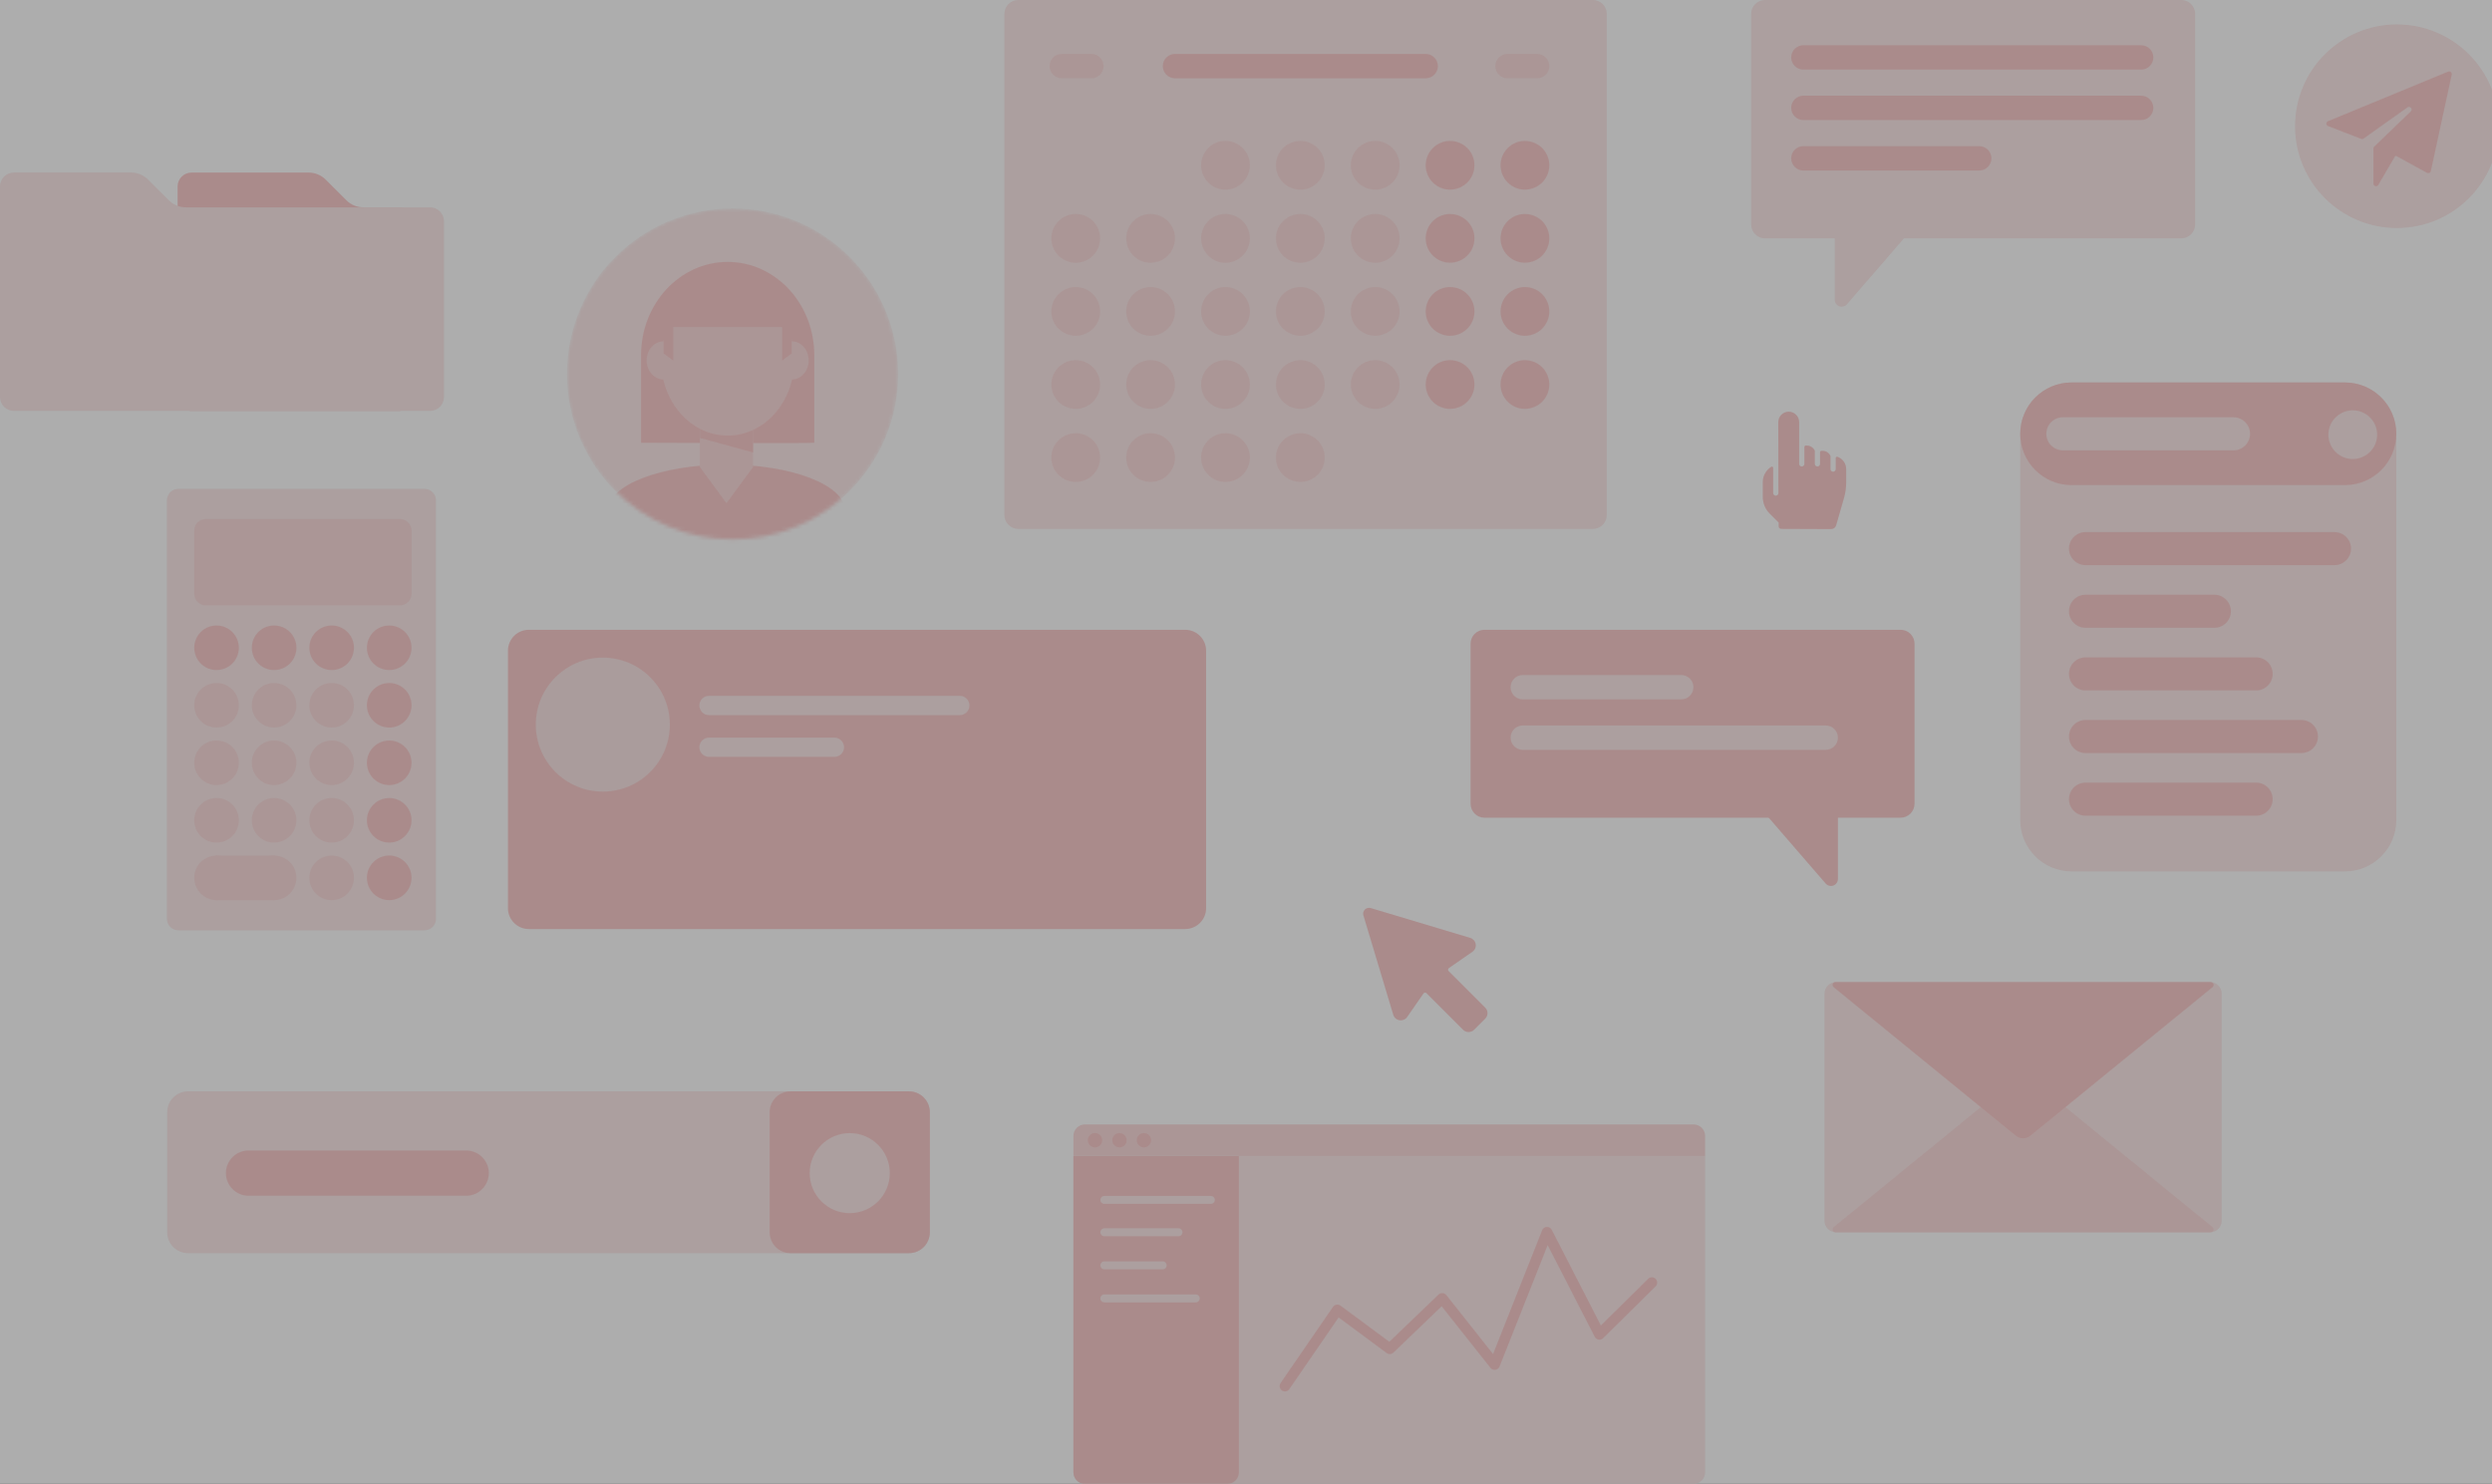 <svg fill="none" height="402" viewBox="0 0 675 402" width="675" xmlns="http://www.w3.org/2000/svg" xmlns:xlink="http://www.w3.org/1999/xlink"><rect x="0" y="0" width="675" height="402" fill="#333333" stroke="none"/><mask id="a" height="91" maskUnits="userSpaceOnUse" width="91" x="153" y="56"><path d="m198.415 146.138c24.772 0 44.853-20.07 44.853-44.828 0-24.757-20.081-44.827-44.853-44.827-24.771 0-44.853 20.07-44.853 44.827 0 24.758 20.082 44.828 44.853 44.828z" fill="#fff"/></mask><g opacity=".6"><path d="m0 0h677v402h-677z" fill="#fff"/><g mask="url(#a)"><path d="m198.415 146.138c24.772 0 44.853-20.07 44.853-44.828 0-24.757-20.081-44.827-44.853-44.827-24.771 0-44.853 20.07-44.853 44.827 0 24.758 20.082 44.828 44.853 44.828z" fill="#fde7e7"/><path clip-rule="evenodd" d="m173.642 119.947c1.259 0 45.72.206 46.926 0 0-7.411 0-15.317 0-23.717 0-13.958-10.505-25.273-23.463-25.273-12.959 0-23.463 11.315-23.463 25.273z" fill="#fac7c7" fill-rule="evenodd"/><path d="m196.778 150.719c17.72 0 32.084-5.567 32.084-12.434s-14.364-12.434-32.084-12.434-32.085 5.567-32.085 12.434 14.365 12.434 32.085 12.434z" fill="#fac7c7"/><path clip-rule="evenodd" d="m189.575 106.873h14.405v19.632l-7.202 9.817-7.203-9.817z" fill="#fcd9d9" fill-rule="evenodd"/><path clip-rule="evenodd" d="m189.575 106.873h14.405v15.706l-14.405-3.927z" fill="#fac7c7" fill-rule="evenodd"/><path d="m197.105 117.998c9.945 0 18.007-9.083 18.007-20.287 0-11.204-8.062-20.287-18.007-20.287s-18.006 9.083-18.006 20.287c0 11.204 8.061 20.287 18.006 20.287z" fill="#fcd9d9"/><path d="m179.753 102.804c2.532 0 4.584-2.312 4.584-5.164 0-2.852-2.052-5.164-4.584-5.164-2.531 0-4.583 2.312-4.583 5.164 0 2.852 2.052 5.164 4.583 5.164z" fill="#fcd9d9"/><path d="m214.457 102.804c2.531 0 4.583-2.312 4.583-5.164 0-2.852-2.052-5.164-4.583-5.164-2.532 0-4.584 2.312-4.584 5.164 0 2.852 2.052 5.164 4.584 5.164z" fill="#fcd9d9"/><g clip-rule="evenodd" fill="#fac7c7" fill-rule="evenodd"><path d="m180.08 88.602c.914 0 33.174.055 34.049 0-.218.46-.327-.43-.327-2.67 0-3.722-7.295-10.394-16.697-10.394-9.403 0-17.352 6.672-17.352 10.394 0 2.481.109 3.372.327 2.67z"/><path d="m211.838 87.895h2.619v7.853l-2.619 1.963z"/><path d="m182.372 87.895h-2.619v7.853l2.619 1.963z"/></g></g><path d="m114.977 132.442h-66.648c-1.722 0-3.118 1.395-3.118 3.116v113.355c0 1.721 1.396 3.116 3.118 3.116h66.648c1.722 0 3.118-1.395 3.118-3.116v-113.355c0-1.721-1.396-3.116-3.118-3.116z" fill="#fde7e7"/><path d="m105.428 243.849c3.336 0 6.041-2.703 6.041-6.038 0-3.334-2.705-6.038-6.041-6.038-3.337 0-6.041 2.704-6.041 6.038 0 3.335 2.704 6.038 6.041 6.038z" fill="#fac7c7"/><path d="m105.428 228.267c3.336 0 6.041-2.703 6.041-6.037 0-3.335-2.705-6.038-6.041-6.038-3.337 0-6.041 2.703-6.041 6.038 0 3.334 2.704 6.037 6.041 6.037z" fill="#fac7c7"/><g fill="#fcd9d9"><path d="m89.838 228.267c3.337 0 6.041-2.703 6.041-6.037 0-3.335-2.705-6.038-6.041-6.038-3.336 0-6.041 2.703-6.041 6.038 0 3.334 2.705 6.037 6.041 6.037z"/><path d="m89.838 212.686c3.337 0 6.041-2.703 6.041-6.038 0-3.334-2.705-6.038-6.041-6.038-3.336 0-6.041 2.704-6.041 6.038 0 3.335 2.705 6.038 6.041 6.038z"/><path d="m74.247 228.267c3.337 0 6.041-2.703 6.041-6.037 0-3.335-2.705-6.038-6.041-6.038-3.336 0-6.041 2.703-6.041 6.038 0 3.334 2.705 6.037 6.041 6.037z"/><path d="m74.247 212.686c3.337 0 6.041-2.703 6.041-6.038 0-3.334-2.705-6.038-6.041-6.038-3.336 0-6.041 2.704-6.041 6.038 0 3.335 2.705 6.038 6.041 6.038z"/><path d="m58.657 228.267c3.336 0 6.041-2.703 6.041-6.037 0-3.335-2.705-6.038-6.041-6.038-3.337 0-6.041 2.703-6.041 6.038 0 3.334 2.705 6.037 6.041 6.037z"/><path d="m58.657 212.686c3.336 0 6.041-2.703 6.041-6.038 0-3.334-2.705-6.038-6.041-6.038-3.337 0-6.041 2.704-6.041 6.038 0 3.335 2.705 6.038 6.041 6.038z"/><path d="m89.838 197.105c3.337 0 6.041-2.704 6.041-6.038 0-3.335-2.705-6.038-6.041-6.038-3.336 0-6.041 2.703-6.041 6.038 0 3.334 2.705 6.038 6.041 6.038z"/></g><path d="m89.838 181.523c3.337 0 6.041-2.703 6.041-6.038 0-3.334-2.705-6.037-6.041-6.037-3.336 0-6.041 2.703-6.041 6.037 0 3.335 2.705 6.038 6.041 6.038z" fill="#fac7c7"/><path d="m74.247 197.105c3.337 0 6.041-2.704 6.041-6.038 0-3.335-2.705-6.038-6.041-6.038-3.336 0-6.041 2.703-6.041 6.038 0 3.334 2.705 6.038 6.041 6.038z" fill="#fcd9d9"/><path d="m74.247 181.523c3.337 0 6.041-2.703 6.041-6.038 0-3.334-2.705-6.037-6.041-6.037-3.336 0-6.041 2.703-6.041 6.037 0 3.335 2.705 6.038 6.041 6.038z" fill="#fac7c7"/><path d="m58.657 197.105c3.336 0 6.041-2.704 6.041-6.038 0-3.335-2.705-6.038-6.041-6.038-3.337 0-6.041 2.703-6.041 6.038 0 3.334 2.705 6.038 6.041 6.038z" fill="#fcd9d9"/><path d="m58.657 181.523c3.336 0 6.041-2.703 6.041-6.038 0-3.334-2.705-6.037-6.041-6.037-3.337 0-6.041 2.703-6.041 6.037 0 3.335 2.705 6.038 6.041 6.038z" fill="#fac7c7"/><path d="m105.428 212.686c3.336 0 6.041-2.703 6.041-6.038 0-3.334-2.705-6.038-6.041-6.038-3.337 0-6.041 2.704-6.041 6.038 0 3.335 2.704 6.038 6.041 6.038z" fill="#fac7c7"/><path d="m105.428 197.105c3.336 0 6.041-2.704 6.041-6.038 0-3.335-2.705-6.038-6.041-6.038-3.337 0-6.041 2.703-6.041 6.038 0 3.334 2.704 6.038 6.041 6.038z" fill="#fac7c7"/><path d="m105.428 181.523c3.336 0 6.041-2.703 6.041-6.038 0-3.334-2.705-6.037-6.041-6.037-3.337 0-6.041 2.703-6.041 6.037 0 3.335 2.704 6.038 6.041 6.038z" fill="#fac7c7"/><path d="m89.838 243.849c3.337 0 6.041-2.703 6.041-6.038 0-3.334-2.705-6.038-6.041-6.038-3.336 0-6.041 2.704-6.041 6.038 0 3.335 2.705 6.038 6.041 6.038z" fill="#fcd9d9"/><path d="m74.247 243.849c3.337 0 6.041-2.703 6.041-6.038 0-3.334-2.705-6.038-6.041-6.038-3.336 0-6.041 2.704-6.041 6.038 0 3.335 2.705 6.038 6.041 6.038z" fill="#fcd9d9"/><path d="m74.443 231.773h-15.98v12.076h15.98z" fill="#fcd9d9"/><path d="m58.657 243.849c3.336 0 6.041-2.703 6.041-6.038 0-3.334-2.705-6.038-6.041-6.038-3.337 0-6.041 2.704-6.041 6.038 0 3.335 2.705 6.038 6.041 6.038z" fill="#fcd9d9"/><path d="m108.351 140.622h-52.617c-1.722 0-3.118 1.395-3.118 3.116v17.14c0 1.721 1.396 3.116 3.118 3.116h52.617c1.722 0 3.118-1.395 3.118-3.116v-17.14c0-1.721-1.396-3.116-3.118-3.116z" fill="#fcd9d9"/><path d="m598.66 266.052h-101.336c-1.722 0-3.118 1.396-3.118 3.117v61.546c0 1.721 1.396 3.117 3.118 3.117h101.336c1.722 0 3.118-1.396 3.118-3.117v-61.546c0-1.721-1.396-3.117-3.118-3.117z" fill="#fde7e7"/><path clip-rule="evenodd" d="m549.963 292.201 49.34 40.248c.333.272.383.763.111 1.096-.148.181-.37.286-.604.286h-101.637c-.43 0-.779-.348-.779-.779 0-.234.105-.455.286-.603l49.34-40.248c1.148-.936 2.796-.936 3.943 0z" fill="#fcd9d9" fill-rule="evenodd"/><path clip-rule="evenodd" d="m549.963 307.683 49.34-40.248c.333-.272.383-.763.111-1.096-.148-.181-.37-.287-.604-.287h-101.637c-.43 0-.779.349-.779.78 0 .234.105.455.286.603l49.34 40.248c1.148.936 2.796.936 3.943 0z" fill="#fac7c7" fill-rule="evenodd"/><path clip-rule="evenodd" d="m290.756 313.186h171.101v85.698c0 1.721-1.396 3.116-3.118 3.116h-164.865c-1.722 0-3.118-1.395-3.118-3.116z" fill="#fde7e7" fill-rule="evenodd"/><path clip-rule="evenodd" d="m290.756 313.186h44.821v85.698c0 1.721-1.396 3.116-3.118 3.116h-38.585c-1.722 0-3.118-1.395-3.118-3.116z" fill="#fac7c7" fill-rule="evenodd"/><path d="m299.136 325.067h28.841" stroke="#fde7e7" stroke-linecap="round" stroke-width="2.159"/><path d="m299.135 333.832h20.072" stroke="#fde7e7" stroke-linecap="round" stroke-width="2.159"/><path d="m299.135 342.791h15.785" stroke="#fde7e7" stroke-linecap="round" stroke-width="2.159"/><path d="m299.135 351.75h24.749" stroke="#fde7e7" stroke-linecap="round" stroke-width="2.159"/><path clip-rule="evenodd" d="m290.756 313.186h171.101v-5.453c0-1.721-1.396-3.117-3.118-3.117h-164.865c-1.722 0-3.118 1.396-3.118 3.117z" fill="#fcd9d9" fill-rule="evenodd"/><path d="m296.601 310.849c1.076 0 1.949-.872 1.949-1.948 0-1.075-.873-1.947-1.949-1.947s-1.949.872-1.949 1.947c0 1.076.873 1.948 1.949 1.948z" fill="#fac7c7"/><path d="m303.227 310.849c1.076 0 1.949-.872 1.949-1.948 0-1.075-.873-1.947-1.949-1.947s-1.949.872-1.949 1.947c0 1.076.873 1.948 1.949 1.948z" fill="#fac7c7"/><path d="m309.853 310.849c1.076 0 1.949-.872 1.949-1.948 0-1.075-.873-1.947-1.949-1.947s-1.949.872-1.949 1.947c0 1.076.873 1.948 1.949 1.948z" fill="#fac7c7"/><path d="m348.049 375.512 14.198-20.646 14.198 10.518 14.198-13.634 14.198 17.919 14.199-35.837 14.197 27.657 14.199-14.024" stroke="#fac7c7" stroke-linecap="round" stroke-linejoin="round" stroke-width="2.879"/><path d="m431.448 0h-155.628c-2.084 0-3.773 1.688-3.773 3.771v135.745c0 2.082 1.689 3.771 3.773 3.771h155.628c2.083 0 3.773-1.689 3.773-3.771v-135.745c0-2.083-1.69-3.771-3.773-3.771z" fill="#fde7e7"/><path d="m386.175 14.611h-67.911c-1.823 0-3.301 1.477-3.301 3.299s1.478 3.299 3.301 3.299h67.911c1.823 0 3.301-1.477 3.301-3.299s-1.478-3.299-3.301-3.299z" fill="#fac7c7"/><path d="m295.627 14.611h-8.017c-1.823 0-3.301 1.477-3.301 3.299s1.478 3.299 3.301 3.299h8.017c1.823 0 3.301-1.477 3.301-3.299s-1.478-3.299-3.301-3.299z" fill="#fcd9d9"/><path d="m416.357 14.611h-8.018c-1.823 0-3.301 1.477-3.301 3.299s1.478 3.299 3.301 3.299h8.018c1.823 0 3.301-1.477 3.301-3.299s-1.478-3.299-3.301-3.299z" fill="#fcd9d9"/><path d="m331.94 51.376c3.647 0 6.603-2.954 6.603-6.599s-2.956-6.599-6.603-6.599c-3.646 0-6.602 2.954-6.602 6.599s2.956 6.599 6.602 6.599z" fill="#fcd9d9"/><path d="m352.219 51.376c3.646 0 6.602-2.954 6.602-6.599s-2.956-6.599-6.602-6.599c-3.647 0-6.603 2.954-6.603 6.599s2.956 6.599 6.603 6.599z" fill="#fcd9d9"/><path d="m372.498 51.376c3.646 0 6.602-2.954 6.602-6.599s-2.956-6.599-6.602-6.599-6.602 2.954-6.602 6.599 2.956 6.599 6.602 6.599z" fill="#fcd9d9"/><path d="m392.777 51.376c3.647 0 6.603-2.954 6.603-6.599s-2.956-6.599-6.603-6.599c-3.646 0-6.602 2.954-6.602 6.599s2.956 6.599 6.602 6.599z" fill="#fac7c7"/><path d="m413.056 51.376c3.646 0 6.602-2.954 6.602-6.599s-2.956-6.599-6.602-6.599c-3.647 0-6.603 2.954-6.603 6.599s2.956 6.599 6.603 6.599z" fill="#fac7c7"/><path d="m291.383 71.172c3.646 0 6.602-2.954 6.602-6.599s-2.956-6.599-6.602-6.599c-3.647 0-6.603 2.954-6.603 6.599s2.956 6.599 6.603 6.599z" fill="#fcd9d9"/><path d="m311.662 71.172c3.646 0 6.602-2.954 6.602-6.599s-2.956-6.599-6.602-6.599-6.602 2.954-6.602 6.599 2.956 6.599 6.602 6.599z" fill="#fcd9d9"/><path d="m331.94 71.172c3.647 0 6.603-2.954 6.603-6.599s-2.956-6.599-6.603-6.599c-3.646 0-6.602 2.954-6.602 6.599s2.956 6.599 6.602 6.599z" fill="#fcd9d9"/><path d="m352.22 71.172c3.646 0 6.602-2.954 6.602-6.599s-2.956-6.599-6.602-6.599c-3.647 0-6.603 2.954-6.603 6.599s2.956 6.599 6.603 6.599z" fill="#fcd9d9"/><path d="m372.498 71.172c3.646 0 6.602-2.954 6.602-6.599s-2.956-6.599-6.602-6.599-6.602 2.954-6.602 6.599 2.956 6.599 6.602 6.599z" fill="#fcd9d9"/><path d="m392.777 71.172c3.647 0 6.603-2.954 6.603-6.599s-2.956-6.599-6.603-6.599c-3.646 0-6.602 2.954-6.602 6.599s2.956 6.599 6.602 6.599z" fill="#fac7c7"/><path d="m413.056 71.172c3.646 0 6.602-2.954 6.602-6.599s-2.956-6.599-6.602-6.599c-3.647 0-6.603 2.954-6.603 6.599s2.956 6.599 6.603 6.599z" fill="#fac7c7"/><path d="m291.383 90.968c3.646 0 6.602-2.954 6.602-6.599 0-3.644-2.956-6.599-6.602-6.599-3.647 0-6.603 2.954-6.603 6.599 0 3.644 2.956 6.599 6.603 6.599z" fill="#fcd9d9"/><path d="m311.662 90.968c3.646 0 6.602-2.954 6.602-6.599 0-3.644-2.956-6.599-6.602-6.599s-6.602 2.954-6.602 6.599c0 3.644 2.956 6.599 6.602 6.599z" fill="#fcd9d9"/><path d="m331.94 90.968c3.647 0 6.603-2.954 6.603-6.599 0-3.644-2.956-6.599-6.603-6.599-3.646 0-6.602 2.954-6.602 6.599 0 3.644 2.956 6.599 6.602 6.599z" fill="#fcd9d9"/><path d="m352.22 90.968c3.646 0 6.602-2.954 6.602-6.599 0-3.644-2.956-6.599-6.602-6.599-3.647 0-6.603 2.954-6.603 6.599 0 3.644 2.956 6.599 6.603 6.599z" fill="#fcd9d9"/><path d="m372.498 90.968c3.646 0 6.602-2.954 6.602-6.599 0-3.644-2.956-6.599-6.602-6.599s-6.602 2.954-6.602 6.599c0 3.644 2.956 6.599 6.602 6.599z" fill="#fcd9d9"/><path d="m392.777 90.968c3.647 0 6.603-2.954 6.603-6.599 0-3.644-2.956-6.599-6.603-6.599-3.646 0-6.602 2.954-6.602 6.599 0 3.644 2.956 6.599 6.602 6.599z" fill="#fac7c7"/><path d="m413.056 90.968c3.646 0 6.602-2.954 6.602-6.599 0-3.644-2.956-6.599-6.602-6.599-3.647 0-6.603 2.954-6.603 6.599 0 3.644 2.956 6.599 6.603 6.599z" fill="#fac7c7"/><path d="m291.383 110.764c3.646 0 6.602-2.954 6.602-6.598 0-3.645-2.956-6.599-6.602-6.599-3.647 0-6.603 2.954-6.603 6.599 0 3.644 2.956 6.598 6.603 6.598z" fill="#fcd9d9"/><path d="m311.662 110.764c3.646 0 6.602-2.954 6.602-6.598 0-3.645-2.956-6.599-6.602-6.599s-6.602 2.954-6.602 6.599c0 3.644 2.956 6.598 6.602 6.598z" fill="#fcd9d9"/><path d="m331.94 110.764c3.647 0 6.603-2.954 6.603-6.598 0-3.645-2.956-6.599-6.603-6.599-3.646 0-6.602 2.954-6.602 6.599 0 3.644 2.956 6.598 6.602 6.598z" fill="#fcd9d9"/><path d="m352.22 110.764c3.646 0 6.602-2.954 6.602-6.598 0-3.645-2.956-6.599-6.602-6.599-3.647 0-6.603 2.954-6.603 6.599 0 3.644 2.956 6.598 6.603 6.598z" fill="#fcd9d9"/><path d="m372.498 110.764c3.646 0 6.602-2.954 6.602-6.598 0-3.645-2.956-6.599-6.602-6.599s-6.602 2.954-6.602 6.599c0 3.644 2.956 6.598 6.602 6.598z" fill="#fcd9d9"/><path d="m392.777 110.764c3.647 0 6.603-2.954 6.603-6.598 0-3.645-2.956-6.599-6.603-6.599-3.646 0-6.602 2.954-6.602 6.599 0 3.644 2.956 6.598 6.602 6.598z" fill="#fac7c7"/><path d="m413.056 110.764c3.646 0 6.602-2.954 6.602-6.598 0-3.645-2.956-6.599-6.602-6.599-3.647 0-6.603 2.954-6.603 6.599 0 3.644 2.956 6.598 6.603 6.598z" fill="#fac7c7"/><path d="m291.383 130.56c3.646 0 6.602-2.954 6.602-6.598 0-3.645-2.956-6.599-6.602-6.599-3.647 0-6.603 2.954-6.603 6.599 0 3.644 2.956 6.598 6.603 6.598z" fill="#fcd9d9"/><path d="m311.662 130.56c3.646 0 6.602-2.954 6.602-6.598 0-3.645-2.956-6.599-6.602-6.599s-6.602 2.954-6.602 6.599c0 3.644 2.956 6.598 6.602 6.598z" fill="#fcd9d9"/><path d="m331.94 130.56c3.647 0 6.603-2.954 6.603-6.598 0-3.645-2.956-6.599-6.603-6.599-3.646 0-6.602 2.954-6.602 6.599 0 3.644 2.956 6.598 6.602 6.598z" fill="#fcd9d9"/><path d="m352.22 130.56c3.646 0 6.602-2.954 6.602-6.598 0-3.645-2.956-6.599-6.602-6.599-3.647 0-6.603 2.954-6.603 6.599 0 3.644 2.956 6.598 6.603 6.598z" fill="#fcd9d9"/><path d="m321.036 170.616h-177.794c-3.125 0-5.659 2.533-5.659 5.656v69.758c0 3.124 2.534 5.656 5.659 5.656h177.794c3.125 0 5.659-2.532 5.659-5.656v-69.758c0-3.123-2.534-5.656-5.659-5.656z" fill="#fac7c7"/><path d="m163.286 214.451c10.027 0 18.156-8.125 18.156-18.147s-8.129-18.146-18.156-18.146c-10.028 0-18.157 8.124-18.157 18.146s8.129 18.147 18.157 18.147z" fill="#fae2e2"/><path d="m192.053 191.12h67.91" stroke="#fde7e7" stroke-linecap="round" stroke-width="5.225"/><path d="m192.053 202.432h33.955" stroke="#fde7e7" stroke-linecap="round" stroke-width="5.225"/><path d="m514.812 170.616h-112.712c-2.084 0-3.773 1.689-3.773 3.771v43.363c0 2.083 1.689 3.771 3.773 3.771h112.712c2.084 0 3.773-1.688 3.773-3.771v-43.363c0-2.082-1.689-3.771-3.773-3.771z" fill="#fac7c7"/><path clip-rule="evenodd" d="m497.835 238.138v-22.745h-24.052l20.738 23.978c.682.788 1.873.874 2.661.194.415-.359.653-.879.653-1.427z" fill="#fac7c7" fill-rule="evenodd"/><path d="m455.391 182.871h-42.916c-1.823 0-3.301 1.477-3.301 3.299 0 1.823 1.478 3.3 3.301 3.3h42.916c1.823 0 3.301-1.477 3.301-3.3 0-1.822-1.478-3.299-3.301-3.299z" fill="#fde7e7"/><path d="m494.534 196.54h-82.059c-1.823 0-3.301 1.477-3.301 3.299s1.478 3.3 3.301 3.3h82.059c1.823 0 3.301-1.478 3.301-3.3s-1.478-3.299-3.301-3.299z" fill="#fde7e7"/><path d="m590.814 0h-112.712c-2.084 0-3.773 1.688-3.773 3.771v57.032c0 2.083 1.689 3.771 3.773 3.771h112.712c2.084 0 3.773-1.688 3.773-3.771v-57.032c0-2.083-1.689-3.771-3.773-3.771z" fill="#fde7e7"/><path clip-rule="evenodd" d="m496.966 81.191v-22.745h24.052l-20.739 23.978c-.681.788-1.872.874-2.66.193-.415-.358-.653-.879-.653-1.426z" fill="#fde7e7" fill-rule="evenodd"/><path d="m579.968 12.255h-91.491c-1.823 0-3.301 1.477-3.301 3.299 0 1.822 1.478 3.299 3.301 3.299h91.491c1.823 0 3.301-1.477 3.301-3.299 0-1.822-1.478-3.299-3.301-3.299z" fill="#fac7c7"/><path d="m579.968 25.924h-91.491c-1.823 0-3.301 1.477-3.301 3.299 0 1.822 1.478 3.299 3.301 3.299h91.491c1.823 0 3.301-1.477 3.301-3.299 0-1.822-1.478-3.299-3.301-3.299z" fill="#fac7c7"/><path d="m536.109 39.592h-47.632c-1.823 0-3.301 1.477-3.301 3.299s1.478 3.299 3.301 3.299h47.632c1.823 0 3.301-1.477 3.301-3.299s-1.478-3.299-3.301-3.299z" fill="#fac7c7"/><path d="m635.166 103.616h-74.041c-7.683 0-13.912 6.226-13.912 13.905v104.637c0 7.679 6.229 13.904 13.912 13.904h74.041c7.684 0 13.913-6.225 13.913-13.904v-104.637c0-7.679-6.229-13.905-13.913-13.905z" fill="#fde7e7"/><path d="m635.166 103.616h-74.041c-7.683 0-13.912 6.226-13.912 13.905s6.229 13.904 13.912 13.904h74.041c7.684 0 13.913-6.225 13.913-13.904s-6.229-13.905-13.913-13.905z" fill="#fac7c7"/><path d="m604.984 113.043h-46.217c-2.474 0-4.48 2.005-4.48 4.478s2.006 4.477 4.48 4.477h46.217c2.475 0 4.48-2.004 4.48-4.477s-2.005-4.478-4.48-4.478z" fill="#fde7e7"/><path d="m632.337 144.151h-67.439c-2.474 0-4.48 2.005-4.48 4.478s2.006 4.478 4.48 4.478h67.439c2.474 0 4.48-2.005 4.48-4.478s-2.006-4.478-4.48-4.478z" fill="#fac7c7"/><path d="m599.797 161.12h-34.899c-2.474 0-4.48 2.004-4.48 4.477s2.006 4.478 4.48 4.478h34.899c2.474 0 4.48-2.005 4.48-4.478s-2.006-4.477-4.48-4.477z" fill="#fac7c7"/><path d="m623.377 195.056h-58.479c-2.474 0-4.48 2.005-4.48 4.477 0 2.473 2.006 4.478 4.48 4.478h58.479c2.474 0 4.48-2.005 4.48-4.478 0-2.472-2.006-4.477-4.48-4.477z" fill="#fac7c7"/><path d="m611.115 178.088h-46.217c-2.474 0-4.48 2.004-4.48 4.477s2.006 4.478 4.48 4.478h46.217c2.474 0 4.48-2.005 4.48-4.478s-2.006-4.477-4.48-4.477z" fill="#fac7c7"/><path d="m611.115 212.024h-46.217c-2.474 0-4.48 2.005-4.48 4.478s2.006 4.477 4.48 4.477h46.217c2.474 0 4.48-2.004 4.48-4.477s-2.006-4.478-4.48-4.478z" fill="#fac7c7"/><path d="m637.289 124.355c3.646 0 6.602-2.954 6.602-6.599 0-3.644-2.956-6.598-6.602-6.598s-6.602 2.954-6.602 6.598c0 3.645 2.956 6.599 6.602 6.599z" fill="#fde7e7"/><path d="m497.706 123.743c-.108-.038-.228-.021-.322.045-.093.067-.149.174-.149.289v2.999c0 .391-.316.707-.707.707s-.708-.316-.708-.707v-3.535c-.355-.858-1.193-1.416-2.122-1.414h-.353c-.196 0-.354.158-.354.354v3.181c0 .391-.317.707-.708.707-.39 0-.707-.316-.707-.707v-3.535c-.355-.858-1.193-1.416-2.122-1.414h-.354c-.195 0-.354.158-.354.354v4.595c0 .391-.316.707-.707.707s-.707-.316-.707-.707v-11.312c0-1.562-1.267-2.828-2.83-2.828s-2.83 1.266-2.83 2.828l.037 19.222c0 .391-.316.707-.707.707s-.708-.316-.708-.707v-6.811c.001-.129-.069-.249-.182-.311-.114-.062-.252-.058-.361.013-1.421.901-2.283 2.466-2.286 4.148v4.02c.005 1.687.676 3.303 1.866 4.498l2.442 2.444v1.008c0 .39.317.707.707.707l13.517.052c.632 0 1.186-.418 1.36-1.025l2.148-7.483c.372-1.327.562-2.698.565-4.077v-3.676c.001-1.501-.947-2.838-2.364-3.336z" fill="#fac7c7"/><path d="m402.296 272.973-9.907-9.899c-.111-.11-.168-.265-.154-.422.014-.156.097-.299.227-.388l6.366-4.412c.67-.464 1.015-1.271.887-2.076s-.706-1.465-1.487-1.699l-26.948-8.083c-.561-.167-1.168-.013-1.582.4-.413.414-.567 1.02-.4 1.581l8.087 26.937c.235.78.896 1.358 1.701 1.485.805.128 1.613-.217 2.077-.887l4.412-6.363c.089-.129.231-.212.388-.227.156-.014.311.042.423.153l9.906 9.901c.829.828 2.172.828 3.001 0l3.003-3.002c.828-.828.828-2.171 0-2.999z" fill="#fac7c7"/><path d="m649.244 61.769c15.237 0 27.589-12.345 27.589-27.573s-12.352-27.573-27.589-27.573-27.589 12.345-27.589 27.573 12.352 27.573 27.589 27.573z" fill="#fde7e7"/><path d="m663.845 19.512c-.203-.169-.482-.211-.725-.11l-32.54 13.433c-.266.111-.438.372-.435.66s.18.545.449.651l8.958 3.477c.22.086.469.056.662-.079l11.885-8.447c.302-.218.721-.165.959.121.238.287.212.708-.058.964l-9.904 9.537c-.138.133-.216.317-.216.509v9.521c.001.319.215.597.523.68.307.083.633-.05.794-.324l4.481-7.671c.097-.165.308-.224.477-.132l8.242 4.525c.196.108.431.117.635.024.203-.092.351-.276.398-.494l5.659-26.159c.05-.257-.044-.52-.244-.687z" fill="#fac7c7"/><path d="m246.203 295.657h-195.251c-3.126 0-5.659 2.532-5.659 5.656v32.522c0 3.124 2.534 5.656 5.659 5.656h195.251c3.125 0 5.659-2.532 5.659-5.656v-32.522c0-3.124-2.534-5.656-5.659-5.656z" fill="#fde7e7"/><path d="m246.203 295.657h-32.069c-3.126 0-5.659 2.532-5.659 5.656v32.522c0 3.124 2.533 5.656 5.659 5.656h32.069c3.125 0 5.659-2.532 5.659-5.656v-32.522c0-3.124-2.534-5.656-5.659-5.656z" fill="#fac7c7"/><path d="m230.168 328.651c5.991 0 10.847-4.854 10.847-10.841s-4.856-10.841-10.847-10.841c-5.99 0-10.847 4.854-10.847 10.841s4.857 10.841 10.847 10.841z" fill="#fde7e7"/><path d="m126.271 311.683h-58.95c-3.386 0-6.131 2.743-6.131 6.127s2.745 6.127 6.131 6.127h58.95c3.386 0 6.131-2.743 6.131-6.127s-2.745-6.127-6.131-6.127z" fill="#fac7c7"/><path clip-rule="evenodd" d="m51.876 46.744h31.692c1.751 0 3.43.695 4.669 1.933l5.564 5.561c1.238 1.238 2.917 1.933 4.669 1.933h9.527c2.083 0 3.773 1.688 3.773 3.771v47.605c0 2.082-1.69 3.77-3.773 3.77h-56.121c-2.084 0-3.773-1.688-3.773-3.77v-57.032c0-2.083 1.689-3.771 3.773-3.771z" fill="#fac7c7" fill-rule="evenodd"/><path clip-rule="evenodd" d="m3.773 46.744h31.692c1.751 0 3.43.695 4.669 1.933l5.564 5.561c1.238 1.238 2.918 1.933 4.669 1.933h66.118c2.084 0 3.773 1.688 3.773 3.771v47.605c0 2.082-1.689 3.77-3.773 3.77h-112.712c-2.084 0-3.773-1.688-3.773-3.77v-57.032c0-2.083 1.689-3.771 3.773-3.771z" fill="#fde7e7" fill-rule="evenodd"/></g></svg>